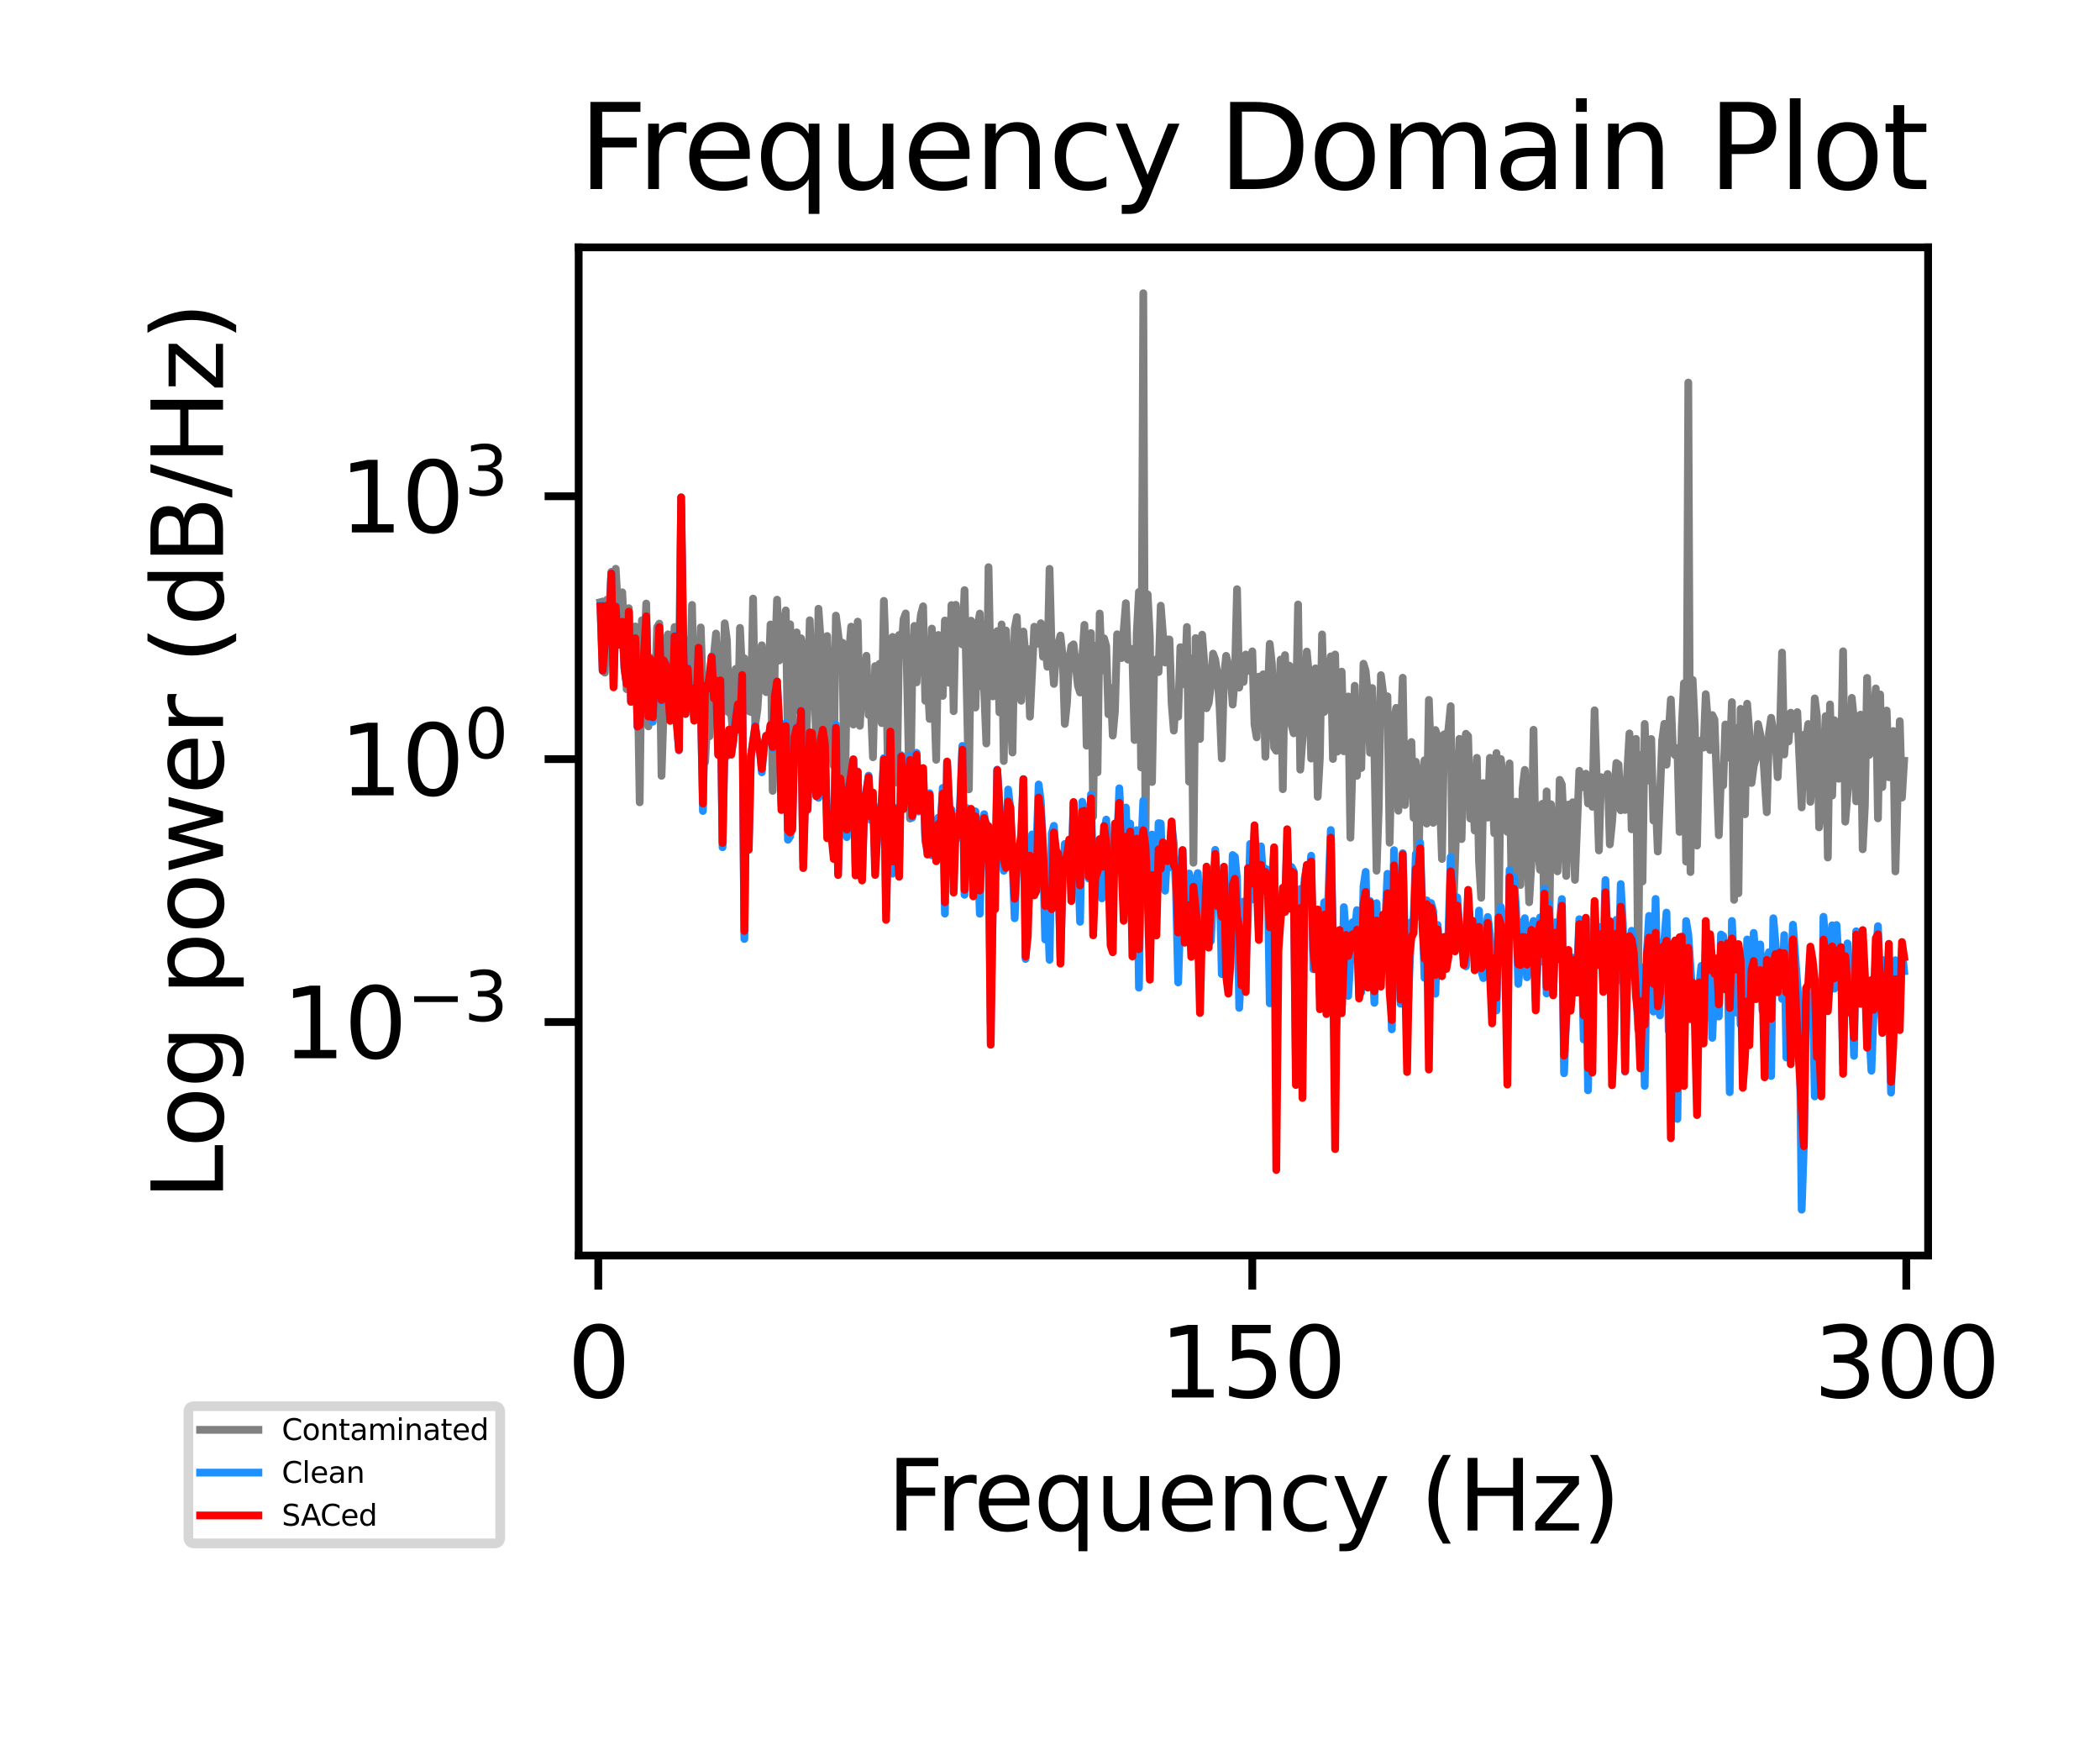 <?xml version="1.0" encoding="utf-8" standalone="no"?>
<!DOCTYPE svg PUBLIC "-//W3C//DTD SVG 1.1//EN"
  "http://www.w3.org/Graphics/SVG/1.1/DTD/svg11.dtd">
<svg xmlns:xlink="http://www.w3.org/1999/xlink" width="216pt" height="180pt" viewBox="0 0 216 180" xmlns="http://www.w3.org/2000/svg" version="1.1">
 <defs>
  <style type="text/css">*{stroke-linejoin: round; stroke-linecap: butt}</style>
 </defs>
 <g id="figure_1">
  <g id="patch_1">
   <path d="M 0 180 
L 216 180 
L 216 0 
L 0 0 
z
" style="fill: #ffffff"/>
  </g>
  <g id="axes_1">
   <g id="patch_2">
    <path d="M 59.52 129.12 
L 198.319 129.12 
L 198.319 25.44 
L 59.52 25.44 
z
" style="fill: #ffffff"/>
   </g>
   <g id="matplotlib.axis_1">
    <g id="xtick_1">
     <g id="line2d_1">
      <defs>
       <path id="m8c281b943e" d="M 0 0 
L 0 3.5 
" style="stroke: #000000; stroke-width: 0.8"/>
      </defs>
      <g>
       <use xlink:href="#m8c281b943e" x="61.538" y="129.12" style="stroke: #000000; stroke-width: 0.8"/>
      </g>
     </g>
     <g id="text_1">
      <!-- 0 -->
      <g transform="translate(58.357 143.718) scale(0.1 -0.1)">
       <defs>
        <path id="DejaVuSans-30" d="M 2034 4250 
Q 1547 4250 1301 3770 
Q 1056 3291 1056 2328 
Q 1056 1369 1301 889 
Q 1547 409 2034 409 
Q 2525 409 2770 889 
Q 3016 1369 3016 2328 
Q 3016 3291 2770 3770 
Q 2525 4250 2034 4250 
z
M 2034 4750 
Q 2819 4750 3233 4129 
Q 3647 3509 3647 2328 
Q 3647 1150 3233 529 
Q 2819 -91 2034 -91 
Q 1250 -91 836 529 
Q 422 1150 422 2328 
Q 422 3509 836 4129 
Q 1250 4750 2034 4750 
z
" transform="scale(0.016)"/>
       </defs>
       <use xlink:href="#DejaVuSans-30"/>
      </g>
     </g>
    </g>
    <g id="xtick_2">
     <g id="line2d_2">
      <g>
       <use xlink:href="#m8c281b943e" x="128.808" y="129.12" style="stroke: #000000; stroke-width: 0.8"/>
      </g>
     </g>
     <g id="text_2">
      <!-- 150 -->
      <g transform="translate(119.264 143.718) scale(0.1 -0.1)">
       <defs>
        <path id="DejaVuSans-31" d="M 794 531 
L 1825 531 
L 1825 4091 
L 703 3866 
L 703 4441 
L 1819 4666 
L 2450 4666 
L 2450 531 
L 3481 531 
L 3481 0 
L 794 0 
L 794 531 
z
" transform="scale(0.016)"/>
        <path id="DejaVuSans-35" d="M 691 4666 
L 3169 4666 
L 3169 4134 
L 1269 4134 
L 1269 2991 
Q 1406 3038 1543 3061 
Q 1681 3084 1819 3084 
Q 2600 3084 3056 2656 
Q 3513 2228 3513 1497 
Q 3513 744 3044 326 
Q 2575 -91 1722 -91 
Q 1428 -91 1123 -41 
Q 819 9 494 109 
L 494 744 
Q 775 591 1075 516 
Q 1375 441 1709 441 
Q 2250 441 2565 725 
Q 2881 1009 2881 1497 
Q 2881 1984 2565 2268 
Q 2250 2553 1709 2553 
Q 1456 2553 1204 2497 
Q 953 2441 691 2322 
L 691 4666 
z
" transform="scale(0.016)"/>
       </defs>
       <use xlink:href="#DejaVuSans-31"/>
       <use xlink:href="#DejaVuSans-35" x="63.623"/>
       <use xlink:href="#DejaVuSans-30" x="127.246"/>
      </g>
     </g>
    </g>
    <g id="xtick_3">
     <g id="line2d_3">
      <g>
       <use xlink:href="#m8c281b943e" x="196.077" y="129.12" style="stroke: #000000; stroke-width: 0.8"/>
      </g>
     </g>
     <g id="text_3">
      <!-- 300 -->
      <g transform="translate(186.533 143.718) scale(0.1 -0.1)">
       <defs>
        <path id="DejaVuSans-33" d="M 2597 2516 
Q 3050 2419 3304 2112 
Q 3559 1806 3559 1356 
Q 3559 666 3084 287 
Q 2609 -91 1734 -91 
Q 1441 -91 1130 -33 
Q 819 25 488 141 
L 488 750 
Q 750 597 1062 519 
Q 1375 441 1716 441 
Q 2309 441 2620 675 
Q 2931 909 2931 1356 
Q 2931 1769 2642 2001 
Q 2353 2234 1838 2234 
L 1294 2234 
L 1294 2753 
L 1863 2753 
Q 2328 2753 2575 2939 
Q 2822 3125 2822 3475 
Q 2822 3834 2567 4026 
Q 2313 4219 1838 4219 
Q 1578 4219 1281 4162 
Q 984 4106 628 3988 
L 628 4550 
Q 988 4650 1302 4700 
Q 1616 4750 1894 4750 
Q 2613 4750 3031 4423 
Q 3450 4097 3450 3541 
Q 3450 3153 3228 2886 
Q 3006 2619 2597 2516 
z
" transform="scale(0.016)"/>
       </defs>
       <use xlink:href="#DejaVuSans-33"/>
       <use xlink:href="#DejaVuSans-30" x="63.623"/>
       <use xlink:href="#DejaVuSans-30" x="127.246"/>
      </g>
     </g>
    </g>
    <g id="text_4">
     <!-- Frequency (Hz) -->
     <g transform="translate(91.215 157.397) scale(0.1 -0.1)">
      <defs>
       <path id="DejaVuSans-46" d="M 628 4666 
L 3309 4666 
L 3309 4134 
L 1259 4134 
L 1259 2759 
L 3109 2759 
L 3109 2228 
L 1259 2228 
L 1259 0 
L 628 0 
L 628 4666 
z
" transform="scale(0.016)"/>
       <path id="DejaVuSans-72" d="M 2631 2963 
Q 2534 3019 2420 3045 
Q 2306 3072 2169 3072 
Q 1681 3072 1420 2755 
Q 1159 2438 1159 1844 
L 1159 0 
L 581 0 
L 581 3500 
L 1159 3500 
L 1159 2956 
Q 1341 3275 1631 3429 
Q 1922 3584 2338 3584 
Q 2397 3584 2469 3576 
Q 2541 3569 2628 3553 
L 2631 2963 
z
" transform="scale(0.016)"/>
       <path id="DejaVuSans-65" d="M 3597 1894 
L 3597 1613 
L 953 1613 
Q 991 1019 1311 708 
Q 1631 397 2203 397 
Q 2534 397 2845 478 
Q 3156 559 3463 722 
L 3463 178 
Q 3153 47 2828 -22 
Q 2503 -91 2169 -91 
Q 1331 -91 842 396 
Q 353 884 353 1716 
Q 353 2575 817 3079 
Q 1281 3584 2069 3584 
Q 2775 3584 3186 3129 
Q 3597 2675 3597 1894 
z
M 3022 2063 
Q 3016 2534 2758 2815 
Q 2500 3097 2075 3097 
Q 1594 3097 1305 2825 
Q 1016 2553 972 2059 
L 3022 2063 
z
" transform="scale(0.016)"/>
       <path id="DejaVuSans-71" d="M 947 1747 
Q 947 1113 1208 752 
Q 1469 391 1925 391 
Q 2381 391 2643 752 
Q 2906 1113 2906 1747 
Q 2906 2381 2643 2742 
Q 2381 3103 1925 3103 
Q 1469 3103 1208 2742 
Q 947 2381 947 1747 
z
M 2906 525 
Q 2725 213 2448 61 
Q 2172 -91 1784 -91 
Q 1150 -91 751 415 
Q 353 922 353 1747 
Q 353 2572 751 3078 
Q 1150 3584 1784 3584 
Q 2172 3584 2448 3432 
Q 2725 3281 2906 2969 
L 2906 3500 
L 3481 3500 
L 3481 -1331 
L 2906 -1331 
L 2906 525 
z
" transform="scale(0.016)"/>
       <path id="DejaVuSans-75" d="M 544 1381 
L 544 3500 
L 1119 3500 
L 1119 1403 
Q 1119 906 1312 657 
Q 1506 409 1894 409 
Q 2359 409 2629 706 
Q 2900 1003 2900 1516 
L 2900 3500 
L 3475 3500 
L 3475 0 
L 2900 0 
L 2900 538 
Q 2691 219 2414 64 
Q 2138 -91 1772 -91 
Q 1169 -91 856 284 
Q 544 659 544 1381 
z
M 1991 3584 
L 1991 3584 
z
" transform="scale(0.016)"/>
       <path id="DejaVuSans-6e" d="M 3513 2113 
L 3513 0 
L 2938 0 
L 2938 2094 
Q 2938 2591 2744 2837 
Q 2550 3084 2163 3084 
Q 1697 3084 1428 2787 
Q 1159 2491 1159 1978 
L 1159 0 
L 581 0 
L 581 3500 
L 1159 3500 
L 1159 2956 
Q 1366 3272 1645 3428 
Q 1925 3584 2291 3584 
Q 2894 3584 3203 3211 
Q 3513 2838 3513 2113 
z
" transform="scale(0.016)"/>
       <path id="DejaVuSans-63" d="M 3122 3366 
L 3122 2828 
Q 2878 2963 2633 3030 
Q 2388 3097 2138 3097 
Q 1578 3097 1268 2742 
Q 959 2388 959 1747 
Q 959 1106 1268 751 
Q 1578 397 2138 397 
Q 2388 397 2633 464 
Q 2878 531 3122 666 
L 3122 134 
Q 2881 22 2623 -34 
Q 2366 -91 2075 -91 
Q 1284 -91 818 406 
Q 353 903 353 1747 
Q 353 2603 823 3093 
Q 1294 3584 2113 3584 
Q 2378 3584 2631 3529 
Q 2884 3475 3122 3366 
z
" transform="scale(0.016)"/>
       <path id="DejaVuSans-79" d="M 2059 -325 
Q 1816 -950 1584 -1140 
Q 1353 -1331 966 -1331 
L 506 -1331 
L 506 -850 
L 844 -850 
Q 1081 -850 1212 -737 
Q 1344 -625 1503 -206 
L 1606 56 
L 191 3500 
L 800 3500 
L 1894 763 
L 2988 3500 
L 3597 3500 
L 2059 -325 
z
" transform="scale(0.016)"/>
       <path id="DejaVuSans-20" transform="scale(0.016)"/>
       <path id="DejaVuSans-28" d="M 1984 4856 
Q 1566 4138 1362 3434 
Q 1159 2731 1159 2009 
Q 1159 1288 1364 580 
Q 1569 -128 1984 -844 
L 1484 -844 
Q 1016 -109 783 600 
Q 550 1309 550 2009 
Q 550 2706 781 3412 
Q 1013 4119 1484 4856 
L 1984 4856 
z
" transform="scale(0.016)"/>
       <path id="DejaVuSans-48" d="M 628 4666 
L 1259 4666 
L 1259 2753 
L 3553 2753 
L 3553 4666 
L 4184 4666 
L 4184 0 
L 3553 0 
L 3553 2222 
L 1259 2222 
L 1259 0 
L 628 0 
L 628 4666 
z
" transform="scale(0.016)"/>
       <path id="DejaVuSans-7a" d="M 353 3500 
L 3084 3500 
L 3084 2975 
L 922 459 
L 3084 459 
L 3084 0 
L 275 0 
L 275 525 
L 2438 3041 
L 353 3041 
L 353 3500 
z
" transform="scale(0.016)"/>
       <path id="DejaVuSans-29" d="M 513 4856 
L 1013 4856 
Q 1481 4119 1714 3412 
Q 1947 2706 1947 2009 
Q 1947 1309 1714 600 
Q 1481 -109 1013 -844 
L 513 -844 
Q 928 -128 1133 580 
Q 1338 1288 1338 2009 
Q 1338 2731 1133 3434 
Q 928 4138 513 4856 
z
" transform="scale(0.016)"/>
      </defs>
      <use xlink:href="#DejaVuSans-46"/>
      <use xlink:href="#DejaVuSans-72" x="50.27"/>
      <use xlink:href="#DejaVuSans-65" x="89.133"/>
      <use xlink:href="#DejaVuSans-71" x="150.656"/>
      <use xlink:href="#DejaVuSans-75" x="214.133"/>
      <use xlink:href="#DejaVuSans-65" x="277.512"/>
      <use xlink:href="#DejaVuSans-6e" x="339.035"/>
      <use xlink:href="#DejaVuSans-63" x="402.414"/>
      <use xlink:href="#DejaVuSans-79" x="457.395"/>
      <use xlink:href="#DejaVuSans-20" x="516.574"/>
      <use xlink:href="#DejaVuSans-28" x="548.361"/>
      <use xlink:href="#DejaVuSans-48" x="587.375"/>
      <use xlink:href="#DejaVuSans-7a" x="662.57"/>
      <use xlink:href="#DejaVuSans-29" x="715.061"/>
     </g>
    </g>
   </g>
   <g id="matplotlib.axis_2">
    <g id="ytick_1">
     <g id="line2d_4">
      <defs>
       <path id="m395af4771c" d="M 0 0 
L -3.5 0 
" style="stroke: #000000; stroke-width: 0.8"/>
      </defs>
      <g>
       <use xlink:href="#m395af4771c" x="59.52" y="105.105" style="stroke: #000000; stroke-width: 0.8"/>
      </g>
     </g>
     <g id="text_5">
      <!-- $\mathdefault{10^{-3}}$ -->
      <g transform="translate(29.02 108.904) scale(0.1 -0.1)">
       <defs>
        <path id="DejaVuSans-2212" d="M 678 2272 
L 4684 2272 
L 4684 1741 
L 678 1741 
L 678 2272 
z
" transform="scale(0.016)"/>
       </defs>
       <use xlink:href="#DejaVuSans-31" transform="translate(0 0.766)"/>
       <use xlink:href="#DejaVuSans-30" transform="translate(63.623 0.766)"/>
       <use xlink:href="#DejaVuSans-2212" transform="translate(128.203 39.047) scale(0.7)"/>
       <use xlink:href="#DejaVuSans-33" transform="translate(186.855 39.047) scale(0.7)"/>
      </g>
     </g>
    </g>
    <g id="ytick_2">
     <g id="line2d_5">
      <g>
       <use xlink:href="#m395af4771c" x="59.52" y="78.07" style="stroke: #000000; stroke-width: 0.8"/>
      </g>
     </g>
     <g id="text_6">
      <!-- $\mathdefault{10^{0}}$ -->
      <g transform="translate(34.92 81.869) scale(0.1 -0.1)">
       <use xlink:href="#DejaVuSans-31" transform="translate(0 0.766)"/>
       <use xlink:href="#DejaVuSans-30" transform="translate(63.623 0.766)"/>
       <use xlink:href="#DejaVuSans-30" transform="translate(128.203 39.047) scale(0.7)"/>
      </g>
     </g>
    </g>
    <g id="ytick_3">
     <g id="line2d_6">
      <g>
       <use xlink:href="#m395af4771c" x="59.52" y="51.035" style="stroke: #000000; stroke-width: 0.8"/>
      </g>
     </g>
     <g id="text_7">
      <!-- $\mathdefault{10^{3}}$ -->
      <g transform="translate(34.92 54.834) scale(0.1 -0.1)">
       <use xlink:href="#DejaVuSans-31" transform="translate(0 0.766)"/>
       <use xlink:href="#DejaVuSans-30" transform="translate(63.623 0.766)"/>
       <use xlink:href="#DejaVuSans-33" transform="translate(128.203 39.047) scale(0.7)"/>
      </g>
     </g>
    </g>
    <g id="text_8">
     <!-- Log power (dB/Hz) -->
     <g transform="translate(22.94 123.42) rotate(-90) scale(0.1 -0.1)">
      <defs>
       <path id="DejaVuSans-4c" d="M 628 4666 
L 1259 4666 
L 1259 531 
L 3531 531 
L 3531 0 
L 628 0 
L 628 4666 
z
" transform="scale(0.016)"/>
       <path id="DejaVuSans-6f" d="M 1959 3097 
Q 1497 3097 1228 2736 
Q 959 2375 959 1747 
Q 959 1119 1226 758 
Q 1494 397 1959 397 
Q 2419 397 2687 759 
Q 2956 1122 2956 1747 
Q 2956 2369 2687 2733 
Q 2419 3097 1959 3097 
z
M 1959 3584 
Q 2709 3584 3137 3096 
Q 3566 2609 3566 1747 
Q 3566 888 3137 398 
Q 2709 -91 1959 -91 
Q 1206 -91 779 398 
Q 353 888 353 1747 
Q 353 2609 779 3096 
Q 1206 3584 1959 3584 
z
" transform="scale(0.016)"/>
       <path id="DejaVuSans-67" d="M 2906 1791 
Q 2906 2416 2648 2759 
Q 2391 3103 1925 3103 
Q 1463 3103 1205 2759 
Q 947 2416 947 1791 
Q 947 1169 1205 825 
Q 1463 481 1925 481 
Q 2391 481 2648 825 
Q 2906 1169 2906 1791 
z
M 3481 434 
Q 3481 -459 3084 -895 
Q 2688 -1331 1869 -1331 
Q 1566 -1331 1297 -1286 
Q 1028 -1241 775 -1147 
L 775 -588 
Q 1028 -725 1275 -790 
Q 1522 -856 1778 -856 
Q 2344 -856 2625 -561 
Q 2906 -266 2906 331 
L 2906 616 
Q 2728 306 2450 153 
Q 2172 0 1784 0 
Q 1141 0 747 490 
Q 353 981 353 1791 
Q 353 2603 747 3093 
Q 1141 3584 1784 3584 
Q 2172 3584 2450 3431 
Q 2728 3278 2906 2969 
L 2906 3500 
L 3481 3500 
L 3481 434 
z
" transform="scale(0.016)"/>
       <path id="DejaVuSans-70" d="M 1159 525 
L 1159 -1331 
L 581 -1331 
L 581 3500 
L 1159 3500 
L 1159 2969 
Q 1341 3281 1617 3432 
Q 1894 3584 2278 3584 
Q 2916 3584 3314 3078 
Q 3713 2572 3713 1747 
Q 3713 922 3314 415 
Q 2916 -91 2278 -91 
Q 1894 -91 1617 61 
Q 1341 213 1159 525 
z
M 3116 1747 
Q 3116 2381 2855 2742 
Q 2594 3103 2138 3103 
Q 1681 3103 1420 2742 
Q 1159 2381 1159 1747 
Q 1159 1113 1420 752 
Q 1681 391 2138 391 
Q 2594 391 2855 752 
Q 3116 1113 3116 1747 
z
" transform="scale(0.016)"/>
       <path id="DejaVuSans-77" d="M 269 3500 
L 844 3500 
L 1563 769 
L 2278 3500 
L 2956 3500 
L 3675 769 
L 4391 3500 
L 4966 3500 
L 4050 0 
L 3372 0 
L 2619 2869 
L 1863 0 
L 1184 0 
L 269 3500 
z
" transform="scale(0.016)"/>
       <path id="DejaVuSans-64" d="M 2906 2969 
L 2906 4863 
L 3481 4863 
L 3481 0 
L 2906 0 
L 2906 525 
Q 2725 213 2448 61 
Q 2172 -91 1784 -91 
Q 1150 -91 751 415 
Q 353 922 353 1747 
Q 353 2572 751 3078 
Q 1150 3584 1784 3584 
Q 2172 3584 2448 3432 
Q 2725 3281 2906 2969 
z
M 947 1747 
Q 947 1113 1208 752 
Q 1469 391 1925 391 
Q 2381 391 2643 752 
Q 2906 1113 2906 1747 
Q 2906 2381 2643 2742 
Q 2381 3103 1925 3103 
Q 1469 3103 1208 2742 
Q 947 2381 947 1747 
z
" transform="scale(0.016)"/>
       <path id="DejaVuSans-42" d="M 1259 2228 
L 1259 519 
L 2272 519 
Q 2781 519 3026 730 
Q 3272 941 3272 1375 
Q 3272 1813 3026 2020 
Q 2781 2228 2272 2228 
L 1259 2228 
z
M 1259 4147 
L 1259 2741 
L 2194 2741 
Q 2656 2741 2882 2914 
Q 3109 3088 3109 3444 
Q 3109 3797 2882 3972 
Q 2656 4147 2194 4147 
L 1259 4147 
z
M 628 4666 
L 2241 4666 
Q 2963 4666 3353 4366 
Q 3744 4066 3744 3513 
Q 3744 3084 3544 2831 
Q 3344 2578 2956 2516 
Q 3422 2416 3680 2098 
Q 3938 1781 3938 1306 
Q 3938 681 3513 340 
Q 3088 0 2303 0 
L 628 0 
L 628 4666 
z
" transform="scale(0.016)"/>
       <path id="DejaVuSans-2f" d="M 1625 4666 
L 2156 4666 
L 531 -594 
L 0 -594 
L 1625 4666 
z
" transform="scale(0.016)"/>
      </defs>
      <use xlink:href="#DejaVuSans-4c"/>
      <use xlink:href="#DejaVuSans-6f" x="53.963"/>
      <use xlink:href="#DejaVuSans-67" x="115.145"/>
      <use xlink:href="#DejaVuSans-20" x="178.621"/>
      <use xlink:href="#DejaVuSans-70" x="210.408"/>
      <use xlink:href="#DejaVuSans-6f" x="273.885"/>
      <use xlink:href="#DejaVuSans-77" x="335.066"/>
      <use xlink:href="#DejaVuSans-65" x="416.854"/>
      <use xlink:href="#DejaVuSans-72" x="478.377"/>
      <use xlink:href="#DejaVuSans-20" x="519.49"/>
      <use xlink:href="#DejaVuSans-28" x="551.277"/>
      <use xlink:href="#DejaVuSans-64" x="590.291"/>
      <use xlink:href="#DejaVuSans-42" x="653.768"/>
      <use xlink:href="#DejaVuSans-2f" x="722.371"/>
      <use xlink:href="#DejaVuSans-48" x="756.062"/>
      <use xlink:href="#DejaVuSans-7a" x="831.258"/>
      <use xlink:href="#DejaVuSans-29" x="883.748"/>
     </g>
    </g>
   </g>
   <g id="line2d_7">
    <path d="M 61.762 61.924 
L 61.987 62.775 
L 62.211 69.176 
L 62.435 61.672 
L 62.659 63.009 
L 62.883 58.808 
L 63.108 68.856 
L 63.332 58.49 
L 63.78 66.335 
L 64.005 60.915 
L 64.453 70.875 
L 64.677 62.544 
L 64.902 68.925 
L 65.126 70.389 
L 65.35 64.424 
L 65.574 69.403 
L 65.798 82.514 
L 66.023 63.787 
L 66.247 67.768 
L 66.471 62.068 
L 66.695 74.704 
L 66.92 67.641 
L 67.144 67.819 
L 67.368 70.876 
L 67.592 64.491 
L 67.817 64.131 
L 68.041 79.788 
L 68.489 65.832 
L 68.713 65.233 
L 68.938 66.521 
L 69.162 68.463 
L 69.386 64.481 
L 69.61 70.881 
L 69.835 68.279 
L 70.059 52.014 
L 70.283 70.194 
L 70.507 71.898 
L 70.732 65.85 
L 70.956 70.586 
L 71.18 62.208 
L 71.404 73.185 
L 71.629 66.717 
L 71.853 72.961 
L 72.077 64.524 
L 72.525 78.378 
L 72.75 74.198 
L 72.974 75.725 
L 73.198 68.999 
L 73.422 67.476 
L 73.647 65.152 
L 73.871 69.902 
L 74.095 68.812 
L 74.319 73.236 
L 74.544 64.097 
L 74.768 65.825 
L 74.992 73.285 
L 75.216 73.434 
L 75.44 76.045 
L 75.665 68.79 
L 75.889 75.069 
L 76.113 64.572 
L 76.337 69.33 
L 76.562 67.693 
L 76.786 72.681 
L 77.01 73.127 
L 77.234 73.226 
L 77.459 61.559 
L 77.683 74.52 
L 77.907 72.965 
L 78.355 66.357 
L 78.804 71.18 
L 79.028 70.532 
L 79.252 64.219 
L 79.477 81.337 
L 79.701 67.906 
L 79.925 61.67 
L 80.149 67.929 
L 80.822 62.772 
L 81.046 77.162 
L 81.27 64.203 
L 81.495 74.761 
L 81.719 65.591 
L 81.943 65.035 
L 82.167 73.08 
L 82.392 65.641 
L 82.616 66.889 
L 82.84 77.621 
L 83.064 72.758 
L 83.289 63.785 
L 83.513 70.169 
L 83.737 68.181 
L 83.961 77.234 
L 84.185 62.603 
L 84.634 68.982 
L 84.858 80.48 
L 85.082 65.408 
L 85.531 77.249 
L 85.755 78.758 
L 85.979 63.309 
L 86.428 66.982 
L 86.652 66.091 
L 86.876 83.817 
L 87.1 69.924 
L 87.549 64.445 
L 87.773 74.516 
L 88.222 63.927 
L 88.446 74.645 
L 88.67 70.011 
L 88.894 71.076 
L 89.119 67.436 
L 89.343 73.531 
L 89.567 72.462 
L 89.791 77.88 
L 90.015 68.496 
L 90.24 71.018 
L 90.464 68.265 
L 90.688 74.367 
L 90.912 61.79 
L 91.137 68.26 
L 91.361 81.312 
L 91.585 67.006 
L 91.809 65.501 
L 92.034 71.231 
L 92.258 80.475 
L 92.482 65.298 
L 92.706 67.228 
L 92.931 63.699 
L 93.155 63.082 
L 93.603 84.184 
L 93.827 69.474 
L 94.052 64.369 
L 94.276 70.177 
L 94.5 65.2 
L 94.724 63.197 
L 94.949 62.354 
L 95.173 72.072 
L 95.397 69.752 
L 95.621 73.934 
L 95.846 64.642 
L 96.294 78.139 
L 96.518 65.299 
L 96.742 67.198 
L 96.967 71.571 
L 97.191 63.811 
L 97.415 64.459 
L 97.639 70.221 
L 97.864 62.225 
L 98.088 73.142 
L 98.312 62.198 
L 98.536 64.964 
L 98.761 64.215 
L 98.985 66.286 
L 99.209 60.686 
L 99.657 81.18 
L 99.882 63.83 
L 100.106 71.139 
L 100.33 72.764 
L 100.554 64.533 
L 100.779 63.098 
L 101.003 70.407 
L 101.227 70.943 
L 101.451 76.464 
L 101.676 58.326 
L 101.9 69.564 
L 102.124 71.616 
L 102.348 70.108 
L 102.572 64.901 
L 102.797 73.26 
L 103.021 64.217 
L 103.245 78.269 
L 103.469 64.838 
L 104.142 77.393 
L 104.366 64.66 
L 104.591 63.463 
L 104.815 69.821 
L 105.039 72.069 
L 105.263 64.945 
L 105.487 67.548 
L 105.712 66.747 
L 105.936 73.707 
L 106.384 64.45 
L 106.609 66.225 
L 106.833 65.511 
L 107.057 64.093 
L 107.281 67.548 
L 107.506 66 
L 107.73 68.57 
L 107.954 58.499 
L 108.178 67.332 
L 108.402 70.332 
L 108.627 67.08 
L 109.075 65.357 
L 109.299 67.452 
L 109.524 74.452 
L 109.748 72.282 
L 109.972 67.869 
L 110.196 66.446 
L 110.421 66.262 
L 110.869 70.514 
L 111.093 71.22 
L 111.542 64.26 
L 111.766 76.688 
L 111.99 68.596 
L 112.214 65.106 
L 112.439 83.99 
L 112.663 66.397 
L 112.887 79.431 
L 113.111 63.091 
L 113.336 68.957 
L 113.56 65.642 
L 113.784 66.458 
L 114.008 73.458 
L 114.233 70.735 
L 114.457 75.653 
L 114.681 73.121 
L 114.905 65.228 
L 115.129 65.446 
L 115.354 67.681 
L 115.802 62.031 
L 116.026 67.836 
L 116.251 66.696 
L 116.475 67.406 
L 116.699 76.106 
L 116.923 65.092 
L 117.148 60.873 
L 117.372 78.924 
L 117.596 30.153 
L 117.82 86.699 
L 118.044 61.126 
L 118.269 65.455 
L 118.493 80.425 
L 118.717 67.924 
L 118.941 67.811 
L 119.166 69.115 
L 119.39 62.289 
L 119.838 68.133 
L 120.063 65.766 
L 120.287 65.767 
L 120.511 72.323 
L 120.735 75.136 
L 120.959 71.427 
L 121.184 73.707 
L 121.408 66.558 
L 121.632 67.808 
L 121.856 70.385 
L 122.081 64.478 
L 122.305 80.388 
L 122.529 67.719 
L 122.753 88.732 
L 122.978 65.616 
L 123.426 75.998 
L 123.65 65.271 
L 123.874 68.228 
L 124.099 72.838 
L 124.323 72.3 
L 124.547 70.48 
L 124.771 67.218 
L 124.996 67.838 
L 125.22 69.334 
L 125.444 72.734 
L 125.668 77.997 
L 125.893 69.602 
L 126.117 67.445 
L 126.565 69.299 
L 126.789 72.463 
L 127.014 69.707 
L 127.238 60.588 
L 127.462 70.713 
L 127.686 68.495 
L 127.911 70.13 
L 128.135 67.307 
L 128.359 68.988 
L 128.583 68.65 
L 128.808 66.985 
L 129.032 74.494 
L 129.256 75.829 
L 129.48 69.588 
L 129.704 71.016 
L 129.929 69.343 
L 130.153 77.83 
L 130.601 66.212 
L 130.826 68.281 
L 131.05 76.88 
L 131.274 77.218 
L 131.723 67.824 
L 131.947 81.163 
L 132.171 67.368 
L 132.395 74.176 
L 132.62 68.454 
L 132.844 74.57 
L 133.068 75.415 
L 133.292 73.401 
L 133.516 62.163 
L 133.741 79.153 
L 134.189 73.054 
L 134.413 67.006 
L 134.638 69.52 
L 134.862 78.01 
L 135.086 75.552 
L 135.31 68.732 
L 135.535 81.945 
L 135.759 77.908 
L 135.983 65.245 
L 136.207 73.222 
L 136.431 68.455 
L 136.656 69.472 
L 136.88 67.498 
L 137.104 78.056 
L 137.328 67.306 
L 137.553 77.298 
L 137.777 71.209 
L 138.001 69.071 
L 138.225 77.264 
L 138.45 72.532 
L 138.674 71.625 
L 138.898 86.151 
L 139.346 70.522 
L 139.571 79.788 
L 139.795 75.071 
L 140.019 78.985 
L 140.243 68.26 
L 140.468 68.987 
L 140.692 71.382 
L 140.916 77.411 
L 141.14 70.758 
L 141.365 77.135 
L 141.589 89.548 
L 141.813 83.108 
L 142.037 69.432 
L 142.486 72.971 
L 142.71 71.607 
L 142.934 86.667 
L 143.158 77.008 
L 143.383 74.155 
L 143.607 72.798 
L 143.831 83.38 
L 144.28 69.698 
L 144.504 82.792 
L 144.728 77.521 
L 144.952 78.028 
L 145.176 76.307 
L 145.401 84.112 
L 145.625 78.336 
L 145.849 94.266 
L 146.073 79.32 
L 146.298 79.587 
L 146.522 78.181 
L 146.746 84.703 
L 146.97 71.978 
L 147.419 84.623 
L 147.643 75.076 
L 147.867 75.731 
L 148.316 88.341 
L 148.54 75.518 
L 148.764 76.284 
L 148.988 74.932 
L 149.213 72.623 
L 149.437 95.005 
L 150.11 75.982 
L 150.334 86.296 
L 150.558 76.984 
L 150.782 75.459 
L 151.006 75.703 
L 151.231 84.185 
L 151.455 80.901 
L 151.679 85.412 
L 151.903 77.932 
L 152.128 88.652 
L 152.352 92.331 
L 152.576 80.532 
L 152.8 81.143 
L 153.025 84.083 
L 153.249 77.933 
L 153.473 80.477 
L 153.697 85.691 
L 153.922 77.442 
L 154.146 95.043 
L 154.37 78.055 
L 154.594 80.143 
L 154.818 80.007 
L 155.043 85.552 
L 155.267 78.506 
L 155.491 92.122 
L 155.715 89.087 
L 155.94 82.441 
L 156.388 91.017 
L 156.612 81.069 
L 156.837 79.172 
L 157.285 92.792 
L 157.509 88.922 
L 157.733 75.05 
L 157.958 88.008 
L 158.182 87.142 
L 158.406 89.456 
L 158.63 82.666 
L 158.855 95.357 
L 159.079 81.386 
L 159.303 100.207 
L 159.527 82.703 
L 159.976 89.332 
L 160.2 89.613 
L 160.424 80.198 
L 160.648 80.675 
L 161.097 90.086 
L 161.321 82.743 
L 161.545 83.819 
L 161.77 82.503 
L 161.994 90.489 
L 162.442 79.268 
L 162.667 80.969 
L 162.891 80.864 
L 163.115 79.565 
L 163.339 82.628 
L 163.563 80.768 
L 163.788 82.972 
L 164.012 73.045 
L 164.46 87.461 
L 164.685 79.92 
L 164.909 80.327 
L 165.133 80.393 
L 165.357 79.597 
L 165.582 86.84 
L 165.806 84.638 
L 166.254 78.466 
L 166.478 78.626 
L 166.703 83.335 
L 166.927 81.496 
L 167.151 83.299 
L 167.6 75.427 
L 167.824 85.287 
L 168.272 75.984 
L 168.497 100.553 
L 168.721 77.636 
L 168.945 90.653 
L 169.169 74.447 
L 169.393 80.296 
L 169.618 76.482 
L 169.842 76 
L 170.066 84.388 
L 170.29 82.183 
L 170.515 87.571 
L 170.963 76.138 
L 171.187 74.44 
L 171.412 78.646 
L 171.86 71.935 
L 172.084 77.387 
L 172.308 77.681 
L 172.533 76.929 
L 172.757 85.559 
L 172.981 74.814 
L 173.205 70.265 
L 173.43 88.61 
L 173.654 39.341 
L 173.878 89.686 
L 174.102 69.919 
L 174.327 74.729 
L 174.551 86.96 
L 174.775 76.601 
L 174.999 76.14 
L 175.224 76.885 
L 175.448 71.387 
L 175.896 77.137 
L 176.12 73.536 
L 176.345 73.999 
L 176.793 85.895 
L 177.017 79.794 
L 177.242 80.78 
L 177.466 74.509 
L 177.69 74.757 
L 177.914 77.933 
L 178.139 72.204 
L 178.363 92.544 
L 178.587 74.871 
L 178.811 91.866 
L 179.035 72.896 
L 179.26 76.798 
L 179.484 83.744 
L 179.708 72.366 
L 179.932 75.326 
L 180.157 80.523 
L 180.381 78.801 
L 180.605 78.007 
L 180.829 74.464 
L 181.278 76.505 
L 181.726 83.53 
L 181.95 75.396 
L 182.175 73.818 
L 182.399 75.372 
L 182.623 76.083 
L 182.847 79.925 
L 183.072 75.716 
L 183.296 67.111 
L 183.52 77.594 
L 183.744 74.67 
L 183.969 76.247 
L 184.193 73.293 
L 184.641 74.982 
L 184.865 73.234 
L 185.314 83.037 
L 185.538 75.568 
L 185.762 76.256 
L 185.987 74.454 
L 186.211 82.466 
L 186.435 78.912 
L 186.659 71.823 
L 186.884 73.613 
L 187.108 85.091 
L 187.332 82.853 
L 187.78 73.642 
L 188.005 88.19 
L 188.229 72.442 
L 188.453 81.821 
L 188.677 74.064 
L 188.902 78.536 
L 189.126 80.09 
L 189.35 78.972 
L 189.574 66.977 
L 189.799 84.504 
L 190.247 78.992 
L 190.471 71.765 
L 190.695 74.036 
L 190.92 82.414 
L 191.144 80.058 
L 191.368 73.49 
L 191.592 87.342 
L 191.817 82.871 
L 192.041 69.714 
L 192.265 77.643 
L 192.489 72.616 
L 192.714 73.962 
L 192.938 70.798 
L 193.162 84.163 
L 193.386 71.412 
L 193.61 80.948 
L 193.835 75.227 
L 194.059 73.074 
L 194.283 79.936 
L 194.507 76.747 
L 194.732 75.177 
L 194.956 89.618 
L 195.404 74.163 
L 195.629 82.031 
L 195.853 78.242 
L 195.853 78.242 
" clip-path="url(#p3baf77f399)" style="fill: none; stroke: #808080; stroke-width: 0.8; stroke-linecap: square"/>
   </g>
   <g id="line2d_8">
    <path d="M 61.762 62.303 
L 61.987 68.992 
L 62.211 66.4 
L 62.435 62.38 
L 62.659 65.084 
L 62.883 58.957 
L 63.108 70.525 
L 63.332 62.273 
L 63.556 66.204 
L 63.78 65.333 
L 64.005 63.952 
L 64.229 68.765 
L 64.453 70.31 
L 64.677 62.879 
L 64.902 72.084 
L 65.35 65.764 
L 65.574 74.78 
L 65.798 74.335 
L 66.247 67.954 
L 66.471 63.46 
L 66.695 73.689 
L 66.92 67.789 
L 67.144 74.227 
L 67.368 68.527 
L 67.592 69.489 
L 67.817 64.465 
L 68.041 72.084 
L 68.265 67.924 
L 68.489 68.354 
L 68.938 74.025 
L 69.162 72.921 
L 69.386 65.373 
L 69.61 74.187 
L 69.835 77.172 
L 70.059 51.143 
L 70.283 66.591 
L 70.507 73.436 
L 70.732 68.639 
L 70.956 72.289 
L 71.18 70.844 
L 71.404 74.064 
L 71.629 72.785 
L 71.853 66.646 
L 72.077 71.797 
L 72.301 83.406 
L 72.525 70.838 
L 72.75 70.858 
L 72.974 69.683 
L 73.198 67.491 
L 73.422 71.66 
L 73.647 70.214 
L 73.871 77.482 
L 74.095 70.015 
L 74.319 87.132 
L 74.544 75.698 
L 74.768 77.774 
L 74.992 75.113 
L 75.216 77.427 
L 75.44 76.175 
L 75.665 73.452 
L 75.889 72.635 
L 76.113 74.93 
L 76.337 69.551 
L 76.562 96.568 
L 76.786 79.491 
L 77.01 87.31 
L 77.234 77.823 
L 77.683 74.621 
L 77.907 76.737 
L 78.131 76.737 
L 78.355 79.43 
L 78.58 76.784 
L 78.804 75.645 
L 79.028 76.232 
L 79.252 74.619 
L 79.477 76.967 
L 79.701 71.576 
L 79.925 70.09 
L 80.149 74.494 
L 80.374 82.779 
L 80.598 74.801 
L 80.822 74.353 
L 81.046 86.364 
L 81.27 86.024 
L 81.495 84.404 
L 81.719 75.841 
L 81.943 74.711 
L 82.167 77.288 
L 82.392 73.072 
L 82.616 88.556 
L 82.84 81.17 
L 83.064 83.3 
L 83.289 75.315 
L 83.513 75.35 
L 83.961 81.802 
L 84.185 82.052 
L 84.41 76.223 
L 84.634 75.127 
L 84.858 76.854 
L 85.082 85.065 
L 85.307 83.64 
L 85.531 86.395 
L 85.755 87.068 
L 85.979 74.522 
L 86.204 89.698 
L 86.428 80.139 
L 86.652 82.621 
L 86.876 83.65 
L 87.1 86.094 
L 87.325 80.945 
L 87.773 78.184 
L 87.997 89.059 
L 88.222 79.344 
L 88.446 88.833 
L 88.67 90.097 
L 88.894 82.816 
L 89.343 79.764 
L 89.567 84.339 
L 89.791 82.027 
L 90.015 89.163 
L 90.464 83.263 
L 90.688 82.585 
L 90.912 77.961 
L 91.137 93.698 
L 91.585 75.465 
L 91.809 89.85 
L 92.034 83.069 
L 92.482 88.73 
L 92.706 77.67 
L 92.931 82.773 
L 93.155 80.163 
L 93.379 80.242 
L 93.603 77.746 
L 93.827 84.092 
L 94.052 83.118 
L 94.276 77.418 
L 94.5 83.464 
L 94.949 79.254 
L 95.173 86.505 
L 95.397 87.456 
L 95.621 81.571 
L 95.846 87.966 
L 96.07 85.291 
L 96.294 87.073 
L 96.518 84.082 
L 96.742 85.281 
L 96.967 81.025 
L 97.191 93.96 
L 97.415 78.463 
L 97.639 83.049 
L 97.864 83.255 
L 98.088 89.065 
L 98.312 84.911 
L 98.536 86.169 
L 98.761 82.446 
L 98.985 76.706 
L 99.209 92.02 
L 99.433 83.094 
L 99.657 86.096 
L 99.882 83.985 
L 100.106 88.198 
L 100.33 83.439 
L 100.554 86.967 
L 100.779 93.974 
L 101.003 84.771 
L 101.227 83.729 
L 101.451 85.523 
L 101.676 85.219 
L 101.9 105.245 
L 102.124 92.797 
L 102.348 90.068 
L 102.572 79.142 
L 103.245 89.555 
L 103.469 88.607 
L 103.694 81.196 
L 103.918 83.155 
L 104.366 94.436 
L 104.591 88.861 
L 105.039 86.209 
L 105.263 80.13 
L 105.487 98.625 
L 105.712 95.078 
L 106.16 85.811 
L 106.384 89.524 
L 106.609 87.234 
L 106.833 80.676 
L 107.057 82.431 
L 107.281 87.723 
L 107.506 96.622 
L 107.73 92.783 
L 107.954 98.71 
L 108.178 85.715 
L 108.402 84.926 
L 108.627 88.876 
L 108.851 89.771 
L 109.075 98.524 
L 109.299 90.327 
L 109.524 86.789 
L 109.748 87.863 
L 109.972 88.267 
L 110.196 89.277 
L 110.421 82.625 
L 110.645 89.343 
L 110.869 88.277 
L 111.093 94.801 
L 111.317 82.451 
L 111.542 83.452 
L 111.99 90.353 
L 112.214 81.706 
L 112.439 90.732 
L 112.663 86.568 
L 112.887 87.762 
L 113.111 87.639 
L 113.336 92.392 
L 113.56 85.595 
L 113.784 84.286 
L 114.008 89.569 
L 114.457 93.828 
L 114.681 84.817 
L 114.905 86.875 
L 115.129 81.066 
L 115.578 89.831 
L 115.802 83.043 
L 116.026 89.366 
L 116.251 84.695 
L 116.475 95.088 
L 116.699 92.648 
L 116.923 85.372 
L 117.148 101.574 
L 117.372 87.367 
L 117.596 82.349 
L 117.82 88.426 
L 118.044 88.933 
L 118.269 93.722 
L 118.493 85.826 
L 118.717 93.073 
L 118.941 94.175 
L 119.166 84.65 
L 119.39 84.685 
L 119.614 91.17 
L 119.838 91.603 
L 120.063 87.441 
L 120.287 89.206 
L 120.511 84.819 
L 120.735 86.772 
L 120.959 91.658 
L 121.184 101.037 
L 121.632 87.449 
L 121.856 95.42 
L 122.081 93.812 
L 122.305 89.827 
L 122.529 91.643 
L 122.753 97.235 
L 122.978 90.547 
L 123.202 89.785 
L 123.426 94.637 
L 123.65 91.441 
L 123.874 92.7 
L 124.099 91.734 
L 124.323 97.044 
L 124.547 96.763 
L 124.996 87.397 
L 125.22 91.181 
L 125.444 90.524 
L 125.668 100.175 
L 125.893 89.899 
L 126.117 96.716 
L 126.341 92.67 
L 126.565 97.153 
L 126.789 87.929 
L 127.014 88.107 
L 127.238 90.45 
L 127.462 103.651 
L 127.686 99.316 
L 127.911 92.718 
L 128.135 99.22 
L 128.359 94.349 
L 128.583 86.787 
L 128.808 92.504 
L 129.032 85.672 
L 129.256 89.014 
L 129.48 94.317 
L 129.704 87.04 
L 129.929 90.503 
L 130.153 89.33 
L 130.377 89.455 
L 130.601 103.181 
L 130.826 90.84 
L 131.05 87.324 
L 131.274 101.399 
L 131.498 92.786 
L 131.723 94.512 
L 131.947 92.053 
L 132.171 93.089 
L 132.395 86.718 
L 132.62 93.157 
L 132.844 89.163 
L 133.068 89.586 
L 133.292 110.326 
L 133.516 95.429 
L 133.741 91.418 
L 133.965 99.737 
L 134.189 90.369 
L 134.413 89.107 
L 134.638 90.363 
L 134.862 87.999 
L 135.086 99.681 
L 135.535 93.695 
L 135.759 102.375 
L 135.983 95.025 
L 136.207 92.784 
L 136.431 97.457 
L 136.88 85.362 
L 137.328 107.798 
L 137.553 103.528 
L 137.777 97.081 
L 138.001 103.75 
L 138.225 93.288 
L 138.45 96.208 
L 138.674 102.418 
L 139.122 94.836 
L 139.346 95.766 
L 139.571 93.596 
L 139.795 102.346 
L 140.019 102.03 
L 140.243 91.18 
L 140.468 89.662 
L 140.692 98.687 
L 140.916 92.654 
L 141.365 103.135 
L 141.589 92.879 
L 141.813 98.981 
L 142.261 94.09 
L 142.486 94.755 
L 142.71 89.861 
L 143.158 105.86 
L 143.383 87.429 
L 143.607 93.894 
L 143.831 93.971 
L 144.055 103.227 
L 144.28 87.741 
L 144.728 105.913 
L 145.176 94.8 
L 145.401 94.67 
L 145.625 87.821 
L 145.849 90.147 
L 146.073 86.666 
L 146.522 100.57 
L 146.746 92.593 
L 146.97 102.511 
L 147.195 92.868 
L 147.419 93.695 
L 147.643 102.201 
L 147.867 95.122 
L 148.091 98.321 
L 148.316 98.239 
L 148.54 97.438 
L 148.764 97.647 
L 148.988 95.853 
L 149.213 88.139 
L 149.661 97.604 
L 149.885 92.279 
L 150.11 95.405 
L 150.334 95.818 
L 150.558 98.775 
L 150.782 99.381 
L 151.006 91.927 
L 151.231 97.818 
L 151.455 95.106 
L 151.679 98.956 
L 151.903 97.659 
L 152.128 93.647 
L 152.352 99.839 
L 152.576 100.592 
L 152.8 95.919 
L 153.025 94.299 
L 153.249 96.013 
L 153.473 101.984 
L 153.697 99.423 
L 153.922 103.919 
L 154.146 94.361 
L 154.37 93.269 
L 154.818 97.233 
L 155.043 106.732 
L 155.267 89.466 
L 155.491 95.552 
L 155.715 90.177 
L 155.94 93.44 
L 156.164 101.188 
L 156.388 98.709 
L 156.612 94.969 
L 156.837 94.422 
L 157.061 100.505 
L 157.509 95.393 
L 157.733 94.706 
L 157.958 102.797 
L 158.406 94.348 
L 158.63 98.889 
L 158.855 91.425 
L 159.079 102.174 
L 159.303 92.889 
L 159.752 102.222 
L 159.976 94.852 
L 160.2 97.516 
L 160.648 92.457 
L 160.873 110.372 
L 161.321 98.79 
L 161.545 102.678 
L 161.77 98.48 
L 162.218 99.78 
L 162.442 94.53 
L 162.667 96.752 
L 162.891 106.904 
L 163.115 94.535 
L 163.339 112.127 
L 163.563 99.09 
L 163.788 103.087 
L 164.012 93.121 
L 164.236 97.385 
L 164.46 95.316 
L 164.685 95.48 
L 164.909 97.884 
L 165.133 90.502 
L 165.357 97.414 
L 165.582 95.076 
L 165.806 105.412 
L 166.03 103.587 
L 166.254 94.594 
L 166.478 100.803 
L 166.703 90.916 
L 166.927 95.093 
L 167.151 110.227 
L 167.375 98.691 
L 167.6 97.507 
L 167.824 95.718 
L 168.048 96.736 
L 168.497 105.873 
L 168.721 100.808 
L 168.945 99.501 
L 169.169 111.682 
L 169.393 97.912 
L 169.618 94.19 
L 170.066 104.034 
L 170.29 92.445 
L 170.515 102.999 
L 170.739 104.426 
L 170.963 97.112 
L 171.187 96.685 
L 171.412 93.851 
L 171.636 106.004 
L 171.86 97.902 
L 172.084 98.953 
L 172.308 97.699 
L 172.533 115.072 
L 172.757 98.585 
L 172.981 97.082 
L 173.205 105.071 
L 173.43 94.715 
L 173.654 96.09 
L 174.102 102.832 
L 174.327 101.809 
L 174.551 103.481 
L 174.999 99.327 
L 175.224 106.355 
L 175.448 97.599 
L 175.672 99.861 
L 175.896 99.045 
L 176.12 106.733 
L 176.345 101.101 
L 176.569 98.743 
L 176.793 104.542 
L 177.017 96.103 
L 177.242 96.261 
L 177.466 97.717 
L 177.69 97.652 
L 177.914 112.324 
L 178.139 94.708 
L 178.587 104.141 
L 178.811 98.525 
L 179.035 105.38 
L 179.26 100.055 
L 179.484 107.645 
L 179.708 96.612 
L 179.932 102.629 
L 180.157 100.655 
L 180.381 95.937 
L 180.829 102.146 
L 181.054 97.122 
L 181.278 103.922 
L 181.502 103.818 
L 181.726 98.561 
L 181.95 97.922 
L 182.175 110.657 
L 182.399 94.432 
L 182.847 99.575 
L 183.072 99.177 
L 183.296 102.731 
L 183.52 96.159 
L 183.744 108.757 
L 183.969 99.455 
L 184.193 100.829 
L 184.417 95.097 
L 185.09 104.276 
L 185.314 124.407 
L 185.538 117.841 
L 185.762 103.512 
L 185.987 103.858 
L 186.211 98.13 
L 186.435 100.779 
L 186.659 112.754 
L 187.108 102.849 
L 187.332 110.982 
L 187.556 94.28 
L 188.005 100.782 
L 188.229 99.762 
L 188.453 95.157 
L 188.677 101.67 
L 188.902 95.128 
L 189.126 99.05 
L 189.35 98.007 
L 189.574 109.364 
L 189.799 100.209 
L 190.023 97.014 
L 190.247 102.311 
L 190.471 100.328 
L 190.695 108.589 
L 190.92 95.769 
L 191.144 99.117 
L 191.368 100.005 
L 191.592 96.692 
L 191.817 102.761 
L 192.041 102.25 
L 192.489 110.116 
L 192.938 98.154 
L 193.162 95.247 
L 193.386 102.2 
L 193.61 98.708 
L 193.835 104.629 
L 194.059 101.562 
L 194.283 103.847 
L 194.507 112.366 
L 194.956 98.745 
L 195.18 99.919 
L 195.404 104.46 
L 195.629 97.607 
L 195.853 99.878 
L 195.853 99.878 
" clip-path="url(#p3baf77f399)" style="fill: none; stroke: #1e90ff; stroke-width: 0.8; stroke-linecap: square"/>
   </g>
   <g id="line2d_9">
    <path d="M 61.762 62.35 
L 61.987 68.963 
L 62.211 66.354 
L 62.435 62.278 
L 62.659 65.08 
L 62.883 58.986 
L 63.108 70.689 
L 63.332 62.389 
L 63.556 66.309 
L 64.005 63.948 
L 64.229 68.718 
L 64.453 70.338 
L 64.677 62.897 
L 64.902 72.183 
L 65.126 67.77 
L 65.35 65.636 
L 65.574 74.713 
L 65.798 74.588 
L 66.471 63.376 
L 66.695 73.687 
L 66.92 67.773 
L 67.144 73.772 
L 67.368 68.422 
L 67.592 69.632 
L 67.817 64.501 
L 68.041 71.992 
L 68.265 67.914 
L 68.489 68.384 
L 68.938 74.139 
L 69.162 72.708 
L 69.386 65.441 
L 69.61 74.384 
L 69.835 77.101 
L 70.059 51.151 
L 70.283 66.716 
L 70.507 73.415 
L 70.732 68.764 
L 70.956 72.193 
L 71.18 70.82 
L 71.404 74.121 
L 71.629 72.701 
L 71.853 66.61 
L 72.077 71.97 
L 72.301 82.628 
L 72.525 70.52 
L 72.75 70.862 
L 72.974 69.574 
L 73.198 67.562 
L 73.422 71.813 
L 73.647 69.984 
L 73.871 77.643 
L 74.095 69.972 
L 74.319 86.695 
L 74.544 75.46 
L 74.768 77.619 
L 74.992 75.029 
L 75.216 77.615 
L 75.889 72.434 
L 76.113 75.037 
L 76.337 69.415 
L 76.562 95.742 
L 76.786 78.954 
L 77.01 87.394 
L 77.234 77.805 
L 77.683 74.727 
L 77.907 76.391 
L 78.131 76.961 
L 78.355 79.077 
L 78.58 76.767 
L 78.804 75.678 
L 79.028 76.161 
L 79.252 74.547 
L 79.477 76.834 
L 79.701 71.601 
L 79.925 70.081 
L 80.149 74.752 
L 80.374 83.308 
L 80.598 74.801 
L 80.822 74.664 
L 81.046 85.379 
L 81.27 85.611 
L 81.495 85.302 
L 81.719 75.787 
L 81.943 74.861 
L 82.167 77.431 
L 82.392 73.12 
L 82.616 89.278 
L 82.84 81.502 
L 83.064 83.23 
L 83.289 75.326 
L 83.513 75.381 
L 83.961 81.888 
L 84.185 81.628 
L 84.41 76.084 
L 84.634 75.043 
L 84.858 76.578 
L 85.082 86.205 
L 85.307 83.726 
L 85.755 88.34 
L 85.979 74.842 
L 86.204 89.989 
L 86.428 80.045 
L 86.876 83.947 
L 87.1 85.317 
L 87.325 81.102 
L 87.773 78.079 
L 87.997 90.032 
L 88.222 79.381 
L 88.446 89.623 
L 88.67 90.554 
L 88.894 82.896 
L 89.343 79.915 
L 89.567 83.998 
L 89.791 81.506 
L 90.015 89.983 
L 90.24 85.513 
L 90.688 82.741 
L 90.912 78.101 
L 91.137 94.6 
L 91.585 75.231 
L 91.809 88.6 
L 92.034 83.214 
L 92.482 90.17 
L 92.706 77.792 
L 92.931 83.204 
L 93.155 80.501 
L 93.379 80.755 
L 93.603 78.154 
L 93.827 83.911 
L 94.052 82.312 
L 94.276 77.63 
L 94.5 83.345 
L 94.949 78.986 
L 95.173 85.886 
L 95.397 87.888 
L 95.621 81.737 
L 95.846 87.757 
L 96.07 85.546 
L 96.294 88.573 
L 96.518 84.728 
L 96.742 85.271 
L 96.967 81.614 
L 97.191 92.794 
L 97.415 78.316 
L 97.639 82.925 
L 97.864 83.789 
L 98.088 91.797 
L 98.312 84.707 
L 98.536 85.931 
L 98.761 83.229 
L 98.985 77.092 
L 99.209 91.509 
L 99.433 83.656 
L 99.657 86.192 
L 99.882 83.178 
L 100.106 92.184 
L 100.33 83.957 
L 100.554 86.052 
L 100.779 91.588 
L 101.003 86.249 
L 101.227 84.125 
L 101.451 84.801 
L 101.676 84.959 
L 101.9 107.444 
L 102.124 92.071 
L 102.348 93.51 
L 102.572 79.199 
L 102.797 83.195 
L 103.021 85.032 
L 103.245 88.44 
L 103.469 89.258 
L 103.694 82.434 
L 103.918 83.011 
L 104.366 92.431 
L 104.591 89.023 
L 105.039 85.816 
L 105.263 80.128 
L 105.487 98.373 
L 105.712 96.325 
L 105.936 87.995 
L 106.16 88.2 
L 106.384 92.08 
L 106.609 91.593 
L 106.833 82.014 
L 107.057 83.657 
L 107.281 87.016 
L 107.506 93.176 
L 107.73 91.518 
L 107.954 93.14 
L 108.178 93.508 
L 108.402 85.605 
L 108.627 87.459 
L 108.851 87.8 
L 109.075 99.103 
L 109.299 89.847 
L 109.524 88.485 
L 109.748 88.007 
L 109.972 86.334 
L 110.196 92.669 
L 110.421 82.476 
L 110.645 87.83 
L 110.869 87.315 
L 111.093 91.06 
L 111.317 83.424 
L 111.542 83.382 
L 111.766 85.613 
L 111.99 90.166 
L 112.214 82.106 
L 112.439 96.194 
L 112.663 90.276 
L 112.887 89.641 
L 113.111 86.29 
L 113.336 89.154 
L 113.56 84.946 
L 113.784 86.683 
L 114.008 89.655 
L 114.233 97.248 
L 114.457 97.934 
L 114.681 84.688 
L 114.905 86.323 
L 115.129 82.559 
L 115.578 94.698 
L 115.802 86.043 
L 116.026 92.152 
L 116.251 85.509 
L 116.475 98.369 
L 116.699 87.164 
L 116.923 86.243 
L 117.148 97.616 
L 117.372 88.113 
L 117.596 85.378 
L 117.82 87.03 
L 118.044 91.995 
L 118.269 100.755 
L 118.493 89.984 
L 118.941 96.208 
L 119.166 87.342 
L 119.39 89.351 
L 119.614 86.617 
L 119.838 88.326 
L 120.063 88.566 
L 120.287 87.909 
L 120.511 84.478 
L 120.735 88.98 
L 120.959 89.387 
L 121.184 95.909 
L 121.408 93.402 
L 121.632 87.416 
L 121.856 96.951 
L 122.305 93.079 
L 122.529 98.406 
L 122.753 91.184 
L 123.202 95.619 
L 123.426 104.181 
L 123.65 95.004 
L 123.874 96.938 
L 124.099 89.118 
L 124.323 97.457 
L 124.547 92.017 
L 124.771 93.012 
L 124.996 87.822 
L 125.22 93.183 
L 125.444 92.64 
L 125.668 94.293 
L 125.893 89.128 
L 126.117 100.365 
L 126.341 102.186 
L 126.565 99.028 
L 126.789 91.035 
L 127.014 90.372 
L 127.238 94.244 
L 127.462 95.366 
L 127.686 101.335 
L 127.911 97.889 
L 128.135 102.017 
L 128.359 89.271 
L 128.808 90.874 
L 129.032 84.872 
L 129.48 96.665 
L 129.704 88.927 
L 129.929 91.341 
L 130.153 89.667 
L 130.377 91.037 
L 130.601 95.369 
L 130.826 93.26 
L 131.05 87.137 
L 131.274 120.326 
L 131.498 97.742 
L 131.947 91.29 
L 132.171 93.789 
L 132.395 85.277 
L 132.62 93.451 
L 132.844 89.63 
L 133.068 89.781 
L 133.292 111.583 
L 133.516 96.706 
L 133.741 93.379 
L 133.965 112.915 
L 134.189 90.939 
L 134.413 88.94 
L 134.638 92.363 
L 134.862 88.597 
L 135.086 97.755 
L 135.31 99.678 
L 135.535 93.532 
L 135.759 103.794 
L 135.983 96.808 
L 136.207 94.064 
L 136.431 104.29 
L 136.88 86.141 
L 137.104 98.54 
L 137.328 118.176 
L 137.553 96.843 
L 137.777 95.641 
L 138.001 104.207 
L 138.225 98.623 
L 138.45 96.144 
L 138.674 98.314 
L 138.898 97.432 
L 139.122 96.072 
L 139.346 96.574 
L 139.571 95.609 
L 139.795 102.687 
L 140.019 101.192 
L 140.243 93.008 
L 140.468 91.722 
L 140.692 101.57 
L 140.916 92.795 
L 141.14 99.814 
L 141.365 101.95 
L 141.589 94.664 
L 141.813 100.553 
L 142.037 101.469 
L 142.261 94.058 
L 142.486 96.023 
L 142.71 91.86 
L 142.934 102.077 
L 143.158 104.909 
L 143.383 88.992 
L 143.607 92.62 
L 143.831 92.366 
L 144.055 102.805 
L 144.28 87.871 
L 144.728 110.251 
L 144.952 98.327 
L 145.176 96.408 
L 145.401 95.951 
L 145.625 89.348 
L 145.849 90.055 
L 146.073 87.23 
L 146.298 95.105 
L 146.522 98.598 
L 146.746 92.983 
L 146.97 109.996 
L 147.195 93.332 
L 147.419 94.263 
L 147.643 100.265 
L 147.867 95.57 
L 148.091 98.934 
L 148.316 100.394 
L 148.54 96.355 
L 148.764 99.652 
L 148.988 98.383 
L 149.213 89.607 
L 149.437 92.316 
L 149.661 97.841 
L 149.885 93.124 
L 150.11 95.621 
L 150.334 95.646 
L 150.558 99.236 
L 150.782 97.753 
L 151.006 91.511 
L 151.231 95.675 
L 151.455 94.683 
L 151.679 99.786 
L 152.128 95.31 
L 152.352 99.585 
L 152.576 99.221 
L 152.8 99.154 
L 153.025 94.905 
L 153.473 105.251 
L 153.697 98.525 
L 153.922 102.61 
L 154.146 94.345 
L 154.594 95.762 
L 154.818 99.205 
L 155.043 111.541 
L 155.267 90.2 
L 155.491 94.898 
L 155.715 91.389 
L 156.164 99.173 
L 156.388 99.246 
L 156.612 96.348 
L 156.837 96.377 
L 157.061 99.205 
L 157.285 98.12 
L 157.509 95.626 
L 157.733 96.028 
L 157.958 103.907 
L 158.182 96.202 
L 158.406 95.011 
L 158.63 98.137 
L 158.855 91.902 
L 159.079 101.5 
L 159.303 93.492 
L 159.752 102.365 
L 159.976 95.927 
L 160.2 98.67 
L 160.648 93.139 
L 160.873 108.563 
L 161.097 104.634 
L 161.321 97.687 
L 161.545 103.945 
L 161.994 98.684 
L 162.218 102.081 
L 162.442 95.023 
L 162.667 98.437 
L 162.891 104.423 
L 163.115 94.38 
L 163.339 109.829 
L 163.563 99.739 
L 163.788 110.305 
L 164.012 92.662 
L 164.236 99.265 
L 164.46 96.749 
L 164.685 96.061 
L 164.909 102.013 
L 165.133 91.767 
L 165.357 98.198 
L 165.582 94.734 
L 165.806 111.61 
L 166.03 106.257 
L 166.254 96.015 
L 166.478 99.456 
L 166.703 93.243 
L 166.927 96.486 
L 167.151 110.126 
L 167.375 100.168 
L 167.6 96.274 
L 167.824 96.647 
L 168.048 98.036 
L 168.272 102.488 
L 168.497 104.508 
L 168.721 109.874 
L 168.945 102.91 
L 169.169 105.383 
L 169.393 98.149 
L 169.618 96.418 
L 169.842 98.292 
L 170.066 101.18 
L 170.29 95.925 
L 170.515 103.494 
L 170.739 102.162 
L 170.963 97.398 
L 171.187 97.409 
L 171.412 96.74 
L 171.636 101.711 
L 171.86 117.051 
L 172.084 97.204 
L 172.308 96.711 
L 172.533 111.953 
L 172.757 96.38 
L 172.981 96.325 
L 173.205 111.682 
L 173.43 98.018 
L 173.654 97.47 
L 173.878 104.812 
L 174.102 101.049 
L 174.327 105.234 
L 174.551 114.679 
L 174.775 101.031 
L 174.999 102.8 
L 175.224 107.319 
L 175.448 94.713 
L 175.672 99.803 
L 175.896 96.076 
L 176.12 99.084 
L 176.345 100.141 
L 176.569 98.561 
L 176.793 103.304 
L 177.017 97.158 
L 177.466 101.757 
L 177.69 97.007 
L 177.914 103.663 
L 178.139 96.504 
L 178.363 97.373 
L 178.587 99.711 
L 178.811 97.087 
L 179.035 98.772 
L 179.26 111.874 
L 179.484 108.68 
L 179.708 102.983 
L 179.932 107.498 
L 180.157 99.715 
L 180.381 98.83 
L 180.605 102.757 
L 180.829 100.18 
L 181.054 99.759 
L 181.278 100.832 
L 181.502 110.796 
L 181.726 98.705 
L 181.95 98.939 
L 182.175 104.783 
L 182.399 98.989 
L 182.623 98.103 
L 182.847 102.046 
L 183.072 97.955 
L 183.296 101.303 
L 183.52 98.021 
L 183.744 102.096 
L 183.969 99.115 
L 184.193 109.449 
L 184.417 96.605 
L 184.865 106.155 
L 185.538 117.875 
L 185.762 101.636 
L 185.987 101.226 
L 186.211 97.349 
L 186.435 98.684 
L 186.659 100.72 
L 186.884 108.707 
L 187.108 107.717 
L 187.332 112.752 
L 187.556 96.628 
L 187.78 97.893 
L 188.005 103.994 
L 188.453 97.329 
L 188.677 100.611 
L 188.902 97.732 
L 189.126 99.461 
L 189.35 97.393 
L 189.574 110.437 
L 189.799 98.332 
L 190.247 104.143 
L 190.471 102.967 
L 190.695 106.728 
L 190.92 96.117 
L 191.144 98.41 
L 191.368 103.237 
L 191.592 95.648 
L 191.817 100.198 
L 192.041 107.747 
L 192.265 102.555 
L 192.489 100.788 
L 192.714 103.847 
L 192.938 96.48 
L 193.162 96.079 
L 193.61 106.233 
L 193.835 102.917 
L 194.059 102.049 
L 194.283 97.06 
L 194.507 111.262 
L 194.732 107.636 
L 194.956 100.697 
L 195.404 105.939 
L 195.629 96.879 
L 195.853 98.425 
L 195.853 98.425 
" clip-path="url(#p3baf77f399)" style="fill: none; stroke: #ff0000; stroke-width: 0.8; stroke-linecap: square"/>
   </g>
   <g id="patch_3">
    <path d="M 59.52 129.12 
L 59.52 25.44 
" style="fill: none; stroke: #000000; stroke-width: 0.8; stroke-linejoin: miter; stroke-linecap: square"/>
   </g>
   <g id="patch_4">
    <path d="M 198.319 129.12 
L 198.319 25.44 
" style="fill: none; stroke: #000000; stroke-width: 0.8; stroke-linejoin: miter; stroke-linecap: square"/>
   </g>
   <g id="patch_5">
    <path d="M 59.52 129.12 
L 198.319 129.12 
" style="fill: none; stroke: #000000; stroke-width: 0.8; stroke-linejoin: miter; stroke-linecap: square"/>
   </g>
   <g id="patch_6">
    <path d="M 59.52 25.44 
L 198.319 25.44 
" style="fill: none; stroke: #000000; stroke-width: 0.8; stroke-linejoin: miter; stroke-linecap: square"/>
   </g>
   <g id="text_9">
    <!-- Frequency Domain Plot -->
    <g transform="translate(59.52 19.44) scale(0.12 -0.12)">
     <defs>
      <path id="DejaVuSans-44" d="M 1259 4147 
L 1259 519 
L 2022 519 
Q 2988 519 3436 956 
Q 3884 1394 3884 2338 
Q 3884 3275 3436 3711 
Q 2988 4147 2022 4147 
L 1259 4147 
z
M 628 4666 
L 1925 4666 
Q 3281 4666 3915 4102 
Q 4550 3538 4550 2338 
Q 4550 1131 3912 565 
Q 3275 0 1925 0 
L 628 0 
L 628 4666 
z
" transform="scale(0.016)"/>
      <path id="DejaVuSans-6d" d="M 3328 2828 
Q 3544 3216 3844 3400 
Q 4144 3584 4550 3584 
Q 5097 3584 5394 3201 
Q 5691 2819 5691 2113 
L 5691 0 
L 5113 0 
L 5113 2094 
Q 5113 2597 4934 2840 
Q 4756 3084 4391 3084 
Q 3944 3084 3684 2787 
Q 3425 2491 3425 1978 
L 3425 0 
L 2847 0 
L 2847 2094 
Q 2847 2600 2669 2842 
Q 2491 3084 2119 3084 
Q 1678 3084 1418 2786 
Q 1159 2488 1159 1978 
L 1159 0 
L 581 0 
L 581 3500 
L 1159 3500 
L 1159 2956 
Q 1356 3278 1631 3431 
Q 1906 3584 2284 3584 
Q 2666 3584 2933 3390 
Q 3200 3197 3328 2828 
z
" transform="scale(0.016)"/>
      <path id="DejaVuSans-61" d="M 2194 1759 
Q 1497 1759 1228 1600 
Q 959 1441 959 1056 
Q 959 750 1161 570 
Q 1363 391 1709 391 
Q 2188 391 2477 730 
Q 2766 1069 2766 1631 
L 2766 1759 
L 2194 1759 
z
M 3341 1997 
L 3341 0 
L 2766 0 
L 2766 531 
Q 2569 213 2275 61 
Q 1981 -91 1556 -91 
Q 1019 -91 701 211 
Q 384 513 384 1019 
Q 384 1609 779 1909 
Q 1175 2209 1959 2209 
L 2766 2209 
L 2766 2266 
Q 2766 2663 2505 2880 
Q 2244 3097 1772 3097 
Q 1472 3097 1187 3025 
Q 903 2953 641 2809 
L 641 3341 
Q 956 3463 1253 3523 
Q 1550 3584 1831 3584 
Q 2591 3584 2966 3190 
Q 3341 2797 3341 1997 
z
" transform="scale(0.016)"/>
      <path id="DejaVuSans-69" d="M 603 3500 
L 1178 3500 
L 1178 0 
L 603 0 
L 603 3500 
z
M 603 4863 
L 1178 4863 
L 1178 4134 
L 603 4134 
L 603 4863 
z
" transform="scale(0.016)"/>
      <path id="DejaVuSans-50" d="M 1259 4147 
L 1259 2394 
L 2053 2394 
Q 2494 2394 2734 2622 
Q 2975 2850 2975 3272 
Q 2975 3691 2734 3919 
Q 2494 4147 2053 4147 
L 1259 4147 
z
M 628 4666 
L 2053 4666 
Q 2838 4666 3239 4311 
Q 3641 3956 3641 3272 
Q 3641 2581 3239 2228 
Q 2838 1875 2053 1875 
L 1259 1875 
L 1259 0 
L 628 0 
L 628 4666 
z
" transform="scale(0.016)"/>
      <path id="DejaVuSans-6c" d="M 603 4863 
L 1178 4863 
L 1178 0 
L 603 0 
L 603 4863 
z
" transform="scale(0.016)"/>
      <path id="DejaVuSans-74" d="M 1172 4494 
L 1172 3500 
L 2356 3500 
L 2356 3053 
L 1172 3053 
L 1172 1153 
Q 1172 725 1289 603 
Q 1406 481 1766 481 
L 2356 481 
L 2356 0 
L 1766 0 
Q 1100 0 847 248 
Q 594 497 594 1153 
L 594 3053 
L 172 3053 
L 172 3500 
L 594 3500 
L 594 4494 
L 1172 4494 
z
" transform="scale(0.016)"/>
     </defs>
     <use xlink:href="#DejaVuSans-46"/>
     <use xlink:href="#DejaVuSans-72" x="50.27"/>
     <use xlink:href="#DejaVuSans-65" x="89.133"/>
     <use xlink:href="#DejaVuSans-71" x="150.656"/>
     <use xlink:href="#DejaVuSans-75" x="214.133"/>
     <use xlink:href="#DejaVuSans-65" x="277.512"/>
     <use xlink:href="#DejaVuSans-6e" x="339.035"/>
     <use xlink:href="#DejaVuSans-63" x="402.414"/>
     <use xlink:href="#DejaVuSans-79" x="457.395"/>
     <use xlink:href="#DejaVuSans-20" x="516.574"/>
     <use xlink:href="#DejaVuSans-44" x="548.361"/>
     <use xlink:href="#DejaVuSans-6f" x="625.363"/>
     <use xlink:href="#DejaVuSans-6d" x="686.545"/>
     <use xlink:href="#DejaVuSans-61" x="783.957"/>
     <use xlink:href="#DejaVuSans-69" x="845.236"/>
     <use xlink:href="#DejaVuSans-6e" x="873.02"/>
     <use xlink:href="#DejaVuSans-20" x="936.398"/>
     <use xlink:href="#DejaVuSans-50" x="968.186"/>
     <use xlink:href="#DejaVuSans-6c" x="1028.488"/>
     <use xlink:href="#DejaVuSans-6f" x="1056.271"/>
     <use xlink:href="#DejaVuSans-74" x="1117.453"/>
    </g>
   </g>
   <g id="legend_1">
    <g id="patch_7">
     <path d="M 19.98 158.724 
L 50.848 158.724 
Q 51.448 158.724 51.448 158.124 
L 51.448 145.214 
Q 51.448 144.614 50.848 144.614 
L 19.98 144.614 
Q 19.38 144.614 19.38 145.214 
L 19.38 158.124 
Q 19.38 158.724 19.98 158.724 
z
" style="fill: #ffffff; opacity: 0.8; stroke: #cccccc; stroke-linejoin: miter"/>
    </g>
    <g id="line2d_10">
     <path d="M 20.58 147.043 
L 23.58 147.043 
L 26.58 147.043 
" style="fill: none; stroke: #808080; stroke-width: 0.8; stroke-linecap: square"/>
    </g>
    <g id="text_10">
     <!-- Contaminated -->
     <g transform="translate(28.98 148.093) scale(0.03 -0.03)">
      <defs>
       <path id="DejaVuSans-43" d="M 4122 4306 
L 4122 3641 
Q 3803 3938 3442 4084 
Q 3081 4231 2675 4231 
Q 1875 4231 1450 3742 
Q 1025 3253 1025 2328 
Q 1025 1406 1450 917 
Q 1875 428 2675 428 
Q 3081 428 3442 575 
Q 3803 722 4122 1019 
L 4122 359 
Q 3791 134 3420 21 
Q 3050 -91 2638 -91 
Q 1578 -91 968 557 
Q 359 1206 359 2328 
Q 359 3453 968 4101 
Q 1578 4750 2638 4750 
Q 3056 4750 3426 4639 
Q 3797 4528 4122 4306 
z
" transform="scale(0.016)"/>
      </defs>
      <use xlink:href="#DejaVuSans-43"/>
      <use xlink:href="#DejaVuSans-6f" x="69.824"/>
      <use xlink:href="#DejaVuSans-6e" x="131.006"/>
      <use xlink:href="#DejaVuSans-74" x="194.385"/>
      <use xlink:href="#DejaVuSans-61" x="233.594"/>
      <use xlink:href="#DejaVuSans-6d" x="294.873"/>
      <use xlink:href="#DejaVuSans-69" x="392.285"/>
      <use xlink:href="#DejaVuSans-6e" x="420.068"/>
      <use xlink:href="#DejaVuSans-61" x="483.447"/>
      <use xlink:href="#DejaVuSans-74" x="544.727"/>
      <use xlink:href="#DejaVuSans-65" x="583.936"/>
      <use xlink:href="#DejaVuSans-64" x="645.459"/>
     </g>
    </g>
    <g id="line2d_11">
     <path d="M 20.58 151.447 
L 23.58 151.447 
L 26.58 151.447 
" style="fill: none; stroke: #1e90ff; stroke-width: 0.8; stroke-linecap: square"/>
    </g>
    <g id="text_11">
     <!-- Clean -->
     <g transform="translate(28.98 152.497) scale(0.03 -0.03)">
      <use xlink:href="#DejaVuSans-43"/>
      <use xlink:href="#DejaVuSans-6c" x="69.824"/>
      <use xlink:href="#DejaVuSans-65" x="97.607"/>
      <use xlink:href="#DejaVuSans-61" x="159.131"/>
      <use xlink:href="#DejaVuSans-6e" x="220.41"/>
     </g>
    </g>
    <g id="line2d_12">
     <path d="M 20.58 155.85 
L 23.58 155.85 
L 26.58 155.85 
" style="fill: none; stroke: #ff0000; stroke-width: 0.8; stroke-linecap: square"/>
    </g>
    <g id="text_12">
     <!-- SACed -->
     <g transform="translate(28.98 156.9) scale(0.03 -0.03)">
      <defs>
       <path id="DejaVuSans-53" d="M 3425 4513 
L 3425 3897 
Q 3066 4069 2747 4153 
Q 2428 4238 2131 4238 
Q 1616 4238 1336 4038 
Q 1056 3838 1056 3469 
Q 1056 3159 1242 3001 
Q 1428 2844 1947 2747 
L 2328 2669 
Q 3034 2534 3370 2195 
Q 3706 1856 3706 1288 
Q 3706 609 3251 259 
Q 2797 -91 1919 -91 
Q 1588 -91 1214 -16 
Q 841 59 441 206 
L 441 856 
Q 825 641 1194 531 
Q 1563 422 1919 422 
Q 2459 422 2753 634 
Q 3047 847 3047 1241 
Q 3047 1584 2836 1778 
Q 2625 1972 2144 2069 
L 1759 2144 
Q 1053 2284 737 2584 
Q 422 2884 422 3419 
Q 422 4038 858 4394 
Q 1294 4750 2059 4750 
Q 2388 4750 2728 4690 
Q 3069 4631 3425 4513 
z
" transform="scale(0.016)"/>
       <path id="DejaVuSans-41" d="M 2188 4044 
L 1331 1722 
L 3047 1722 
L 2188 4044 
z
M 1831 4666 
L 2547 4666 
L 4325 0 
L 3669 0 
L 3244 1197 
L 1141 1197 
L 716 0 
L 50 0 
L 1831 4666 
z
" transform="scale(0.016)"/>
      </defs>
      <use xlink:href="#DejaVuSans-53"/>
      <use xlink:href="#DejaVuSans-41" x="65.352"/>
      <use xlink:href="#DejaVuSans-43" x="132.01"/>
      <use xlink:href="#DejaVuSans-65" x="201.834"/>
      <use xlink:href="#DejaVuSans-64" x="263.357"/>
     </g>
    </g>
   </g>
  </g>
 </g>
 <defs>
  <clipPath id="p3baf77f399">
   <rect x="59.52" y="25.44" width="138.799" height="103.68"/>
  </clipPath>
 </defs>
</svg>
